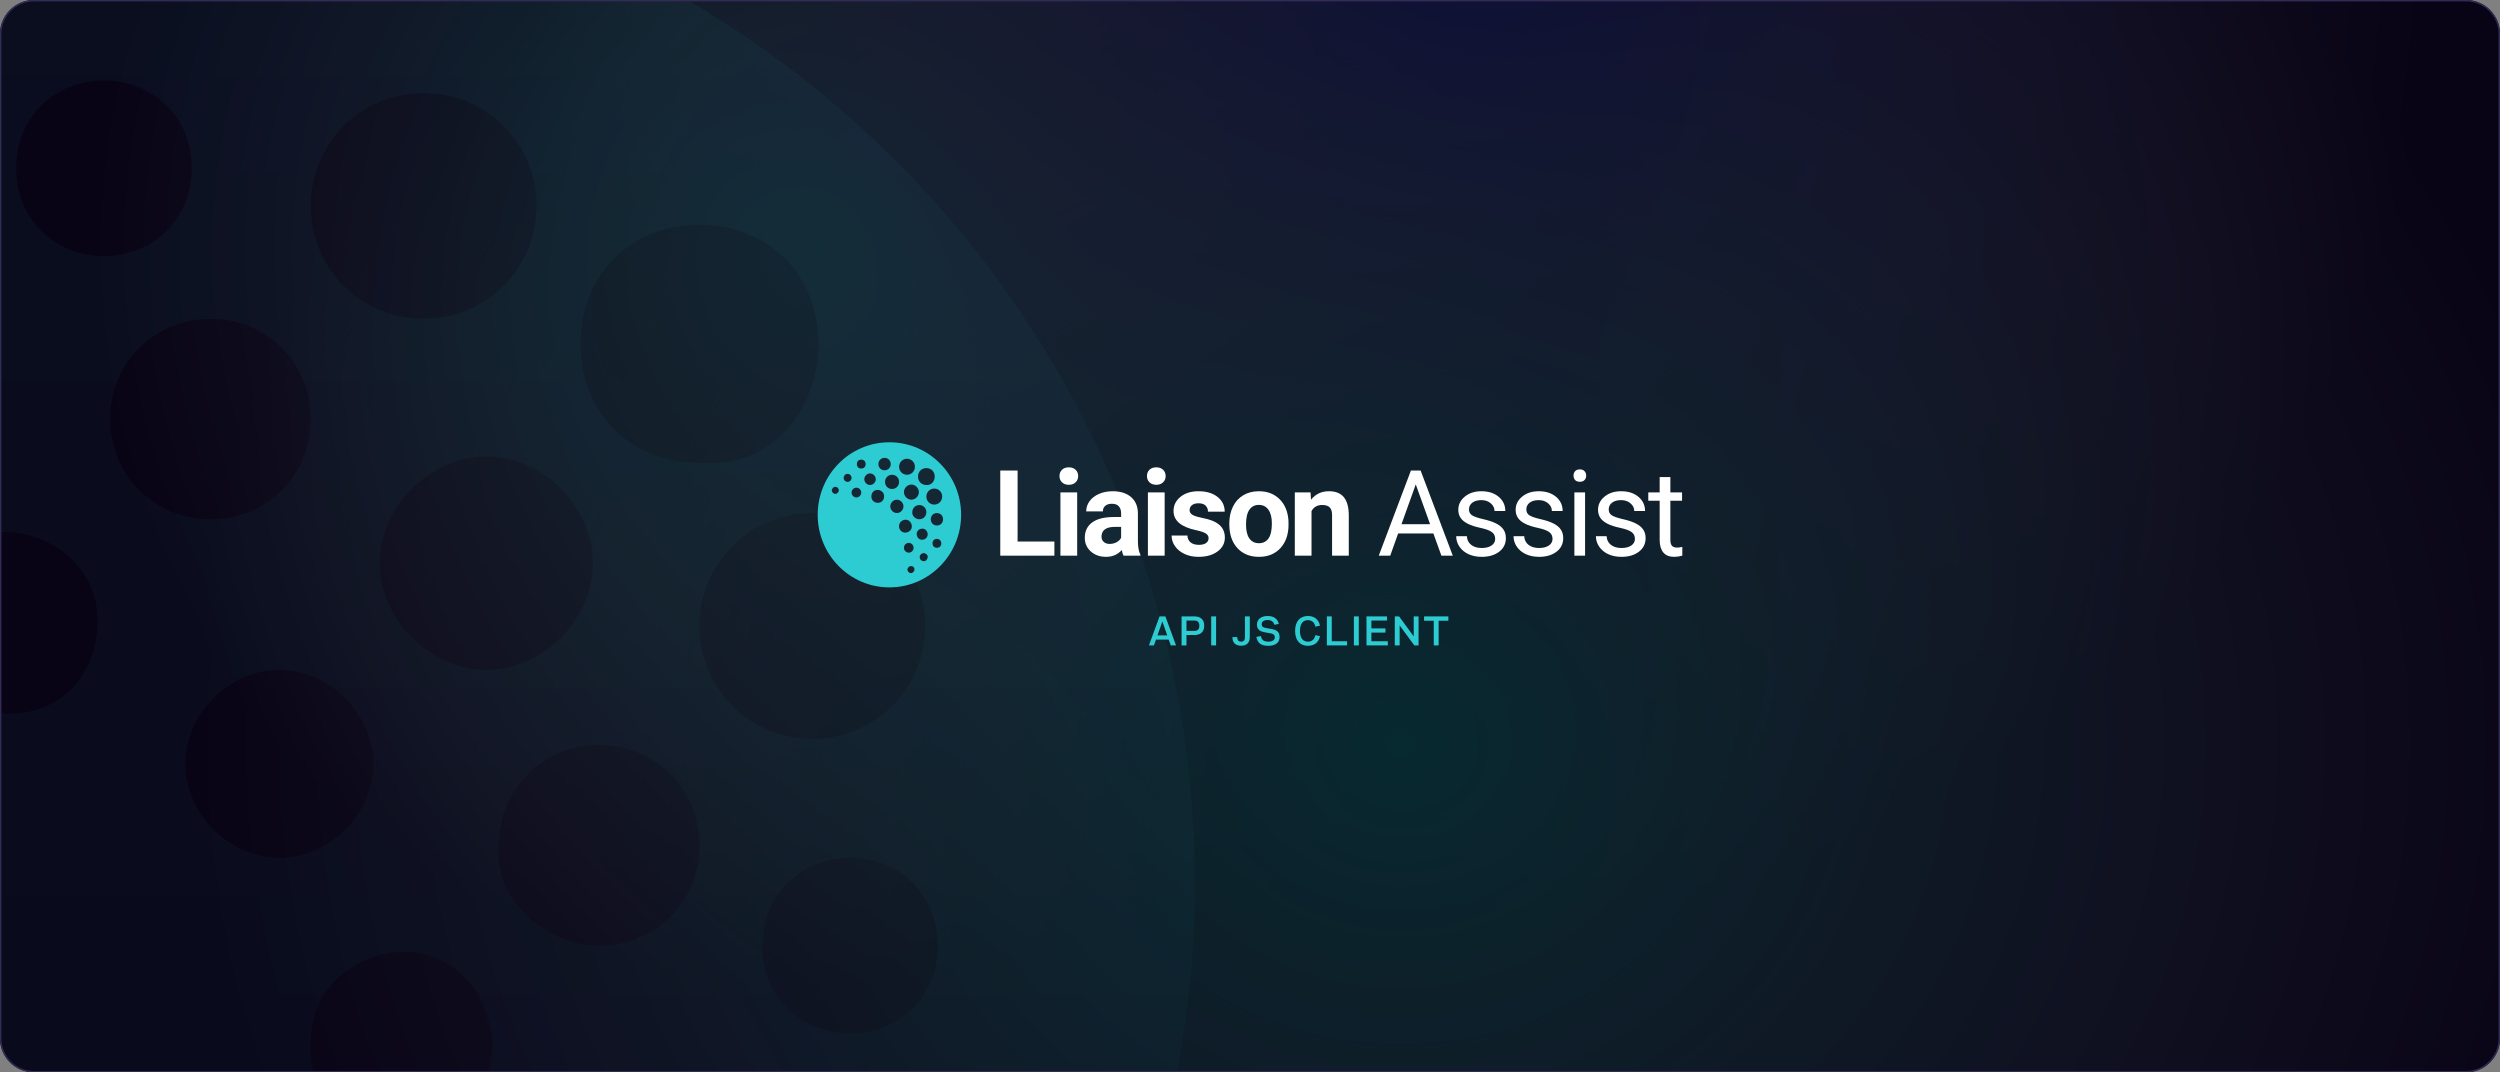 <svg width="1492" height="640" viewBox="0 0 1492 640" fill="none" xmlns="http://www.w3.org/2000/svg">
<rect x="0" y="0" width="1492" height="640" fill="#808080" stroke="none"/>
<g clip-path="url(#clip0_1_34)">
<path d="M0 20.299C0 9.088 9.088 0 20.299 0H1471.7C1482.91 0 1492 9.088 1492 20.299V619.701C1492 630.912 1482.91 640 1471.7 640H20.299C9.088 640 0 630.912 0 619.701V20.299Z" fill="#080416"/>
<g opacity="0.15">
<ellipse cx="487.811" cy="148.136" rx="433.811" ry="440.923" fill="url(#paint0_radial_1_34)"/>
<ellipse cx="882.831" cy="-29.009" rx="570.226" ry="579.277" fill="url(#paint1_radial_1_34)"/>
<ellipse cx="836.282" cy="444.886" rx="724.096" ry="654.919" fill="url(#paint2_radial_1_34)"/>
</g>
<path d="M103.188 -82.889C-233.518 -82.889 -506.637 190.23 -506.637 526.936C-506.637 863.643 -233.518 1136.76 103.188 1136.76C439.894 1136.76 713.014 863.643 713.014 526.936C713.014 190.23 439.894 -82.889 103.188 -82.889ZM417.441 134.097C458.575 134.097 488.482 164.004 488.482 205.138C488.482 246.363 458.575 280.043 417.441 276.27C376.307 276.27 346.401 246.363 346.401 205.138C346.401 164.004 376.307 134.097 417.441 134.097ZM417.441 504.483C417.441 538.163 391.215 564.389 357.535 564.389C323.947 564.389 293.948 534.482 297.721 504.483C297.721 470.803 323.947 444.669 357.535 444.669C391.215 444.669 417.441 470.803 417.441 504.483ZM353.854 336.084C353.854 369.764 323.947 399.763 290.268 399.763C256.588 399.763 226.589 369.764 226.589 336.084C226.589 302.404 256.588 272.498 290.268 272.498C323.947 272.498 353.854 302.404 353.854 336.084ZM252.815 55.511C290.268 55.511 320.174 85.418 320.174 122.871C320.174 160.323 290.268 190.23 252.815 190.23C215.454 190.23 185.455 160.323 185.455 122.871C185.455 85.418 215.362 55.511 252.815 55.511ZM-357.01 351.084C-372.01 351.084 -386.917 336.176 -386.917 321.177C-386.917 306.177 -372.01 291.27 -357.01 291.27C-338.33 291.27 -327.104 306.177 -327.104 321.177C-327.104 336.176 -342.103 351.084 -357.01 351.084ZM-252.29 250.044C-270.971 250.044 -285.97 235.137 -285.97 216.457C-285.97 197.684 -270.971 182.777 -252.29 182.777C-233.518 182.777 -218.61 197.684 -218.61 216.457C-218.61 235.137 -233.518 250.044 -252.29 250.044ZM-177.477 380.991C-199.838 380.991 -218.61 362.31 -218.61 339.857C-218.61 317.404 -199.838 298.724 -177.477 298.724C-155.024 298.724 -136.251 317.404 -136.251 339.857C-136.251 362.31 -155.024 380.991 -177.477 380.991ZM-173.704 100.418C-173.704 77.964 -158.705 62.965 -136.251 62.965C-113.798 62.965 -98.891 77.964 -98.891 100.418C-98.891 122.871 -113.798 137.87 -136.251 137.87C-158.705 137.87 -173.704 122.871 -173.704 100.418ZM-110.117 227.591C-110.117 201.457 -87.664 179.004 -61.438 179.004C-35.304 179.004 -12.851 201.457 -12.851 227.591C-12.851 253.817 -35.304 276.27 -61.438 276.27C-87.664 276.27 -110.117 253.817 -110.117 227.591ZM5.922 425.897C-27.758 425.897 -50.211 403.444 -50.211 373.537C-50.211 339.857 -27.758 317.404 2.149 317.404C32.056 317.404 58.282 339.857 58.282 369.764C58.282 403.444 35.829 425.897 5.922 425.897ZM9.602 100.418C9.602 70.511 32.056 48.057 61.963 48.057C91.962 48.057 114.415 70.511 114.415 100.418C114.415 130.325 91.962 152.778 61.963 152.778C32.056 152.778 9.602 130.325 9.602 100.418ZM65.736 250.044C65.736 216.456 91.962 190.23 125.641 190.23C159.321 190.23 185.455 216.456 185.455 250.044C185.455 283.724 159.321 309.95 125.641 309.95C91.962 309.95 65.736 283.724 65.736 250.044ZM110.642 455.896C110.642 425.897 136.868 399.763 166.775 399.763C196.682 399.763 222.908 425.897 222.908 455.896C222.908 485.803 196.682 511.937 166.775 511.937C136.868 511.937 110.642 485.803 110.642 455.896ZM185.455 620.522C185.455 590.523 211.681 568.07 241.588 568.07C271.495 568.07 293.948 594.296 293.948 624.203C293.948 654.11 267.814 676.563 237.815 676.563C207.908 676.563 181.774 650.429 185.455 620.522ZM226.589 803.829C226.589 781.375 245.361 762.603 267.814 762.603C290.268 762.603 308.948 781.375 308.948 803.829C308.948 826.282 290.268 844.962 267.814 844.962C245.361 844.962 226.589 826.282 226.589 803.829ZM286.495 1017.04C271.495 1017.04 256.588 1002.13 256.588 987.135C256.588 972.136 271.495 957.228 286.495 957.228C305.175 957.228 316.402 968.455 316.402 987.135C316.402 1002.13 301.494 1017.04 286.495 1017.04ZM391.307 916.095C376.307 916.095 361.308 901.095 361.308 886.096C357.627 867.415 372.535 852.416 391.307 848.735C393.791 846.158 396.276 846.158 398.761 848.735C417.441 852.416 432.441 867.415 428.668 886.096C424.895 904.776 409.987 919.776 391.307 916.095ZM379.988 736.469C353.854 736.469 335.082 714.016 335.082 687.79C335.082 661.656 357.535 642.975 383.761 642.975C406.214 642.975 428.668 661.656 428.668 691.563C428.668 717.789 406.214 736.469 379.988 736.469ZM417.441 373.537C417.441 336.176 447.348 306.177 484.801 306.177C522.253 306.177 552.16 336.176 552.16 373.537C552.16 410.99 522.253 440.897 484.801 440.897C447.348 440.897 417.441 410.99 417.441 373.537ZM507.254 803.829C484.801 803.829 469.801 788.829 469.801 766.376C469.801 743.923 484.801 729.015 507.254 729.015C525.934 729.015 544.614 743.923 544.614 766.376C544.614 788.829 529.707 803.829 507.254 803.829ZM507.254 616.749C477.347 616.749 454.894 594.296 454.894 564.389C454.894 534.482 477.347 512.029 507.254 512.029C537.161 512.029 559.614 534.482 559.614 564.389C559.614 594.296 537.161 616.749 507.254 616.749Z" fill="url(#paint3_linear_1_34)" fill-opacity="0.05"/>
<path d="M530.798 263.948C507.168 263.948 488 283.341 488 307.248C488 331.156 507.168 350.549 530.798 350.549C554.428 350.549 573.596 331.156 573.596 307.248C573.596 283.341 554.428 263.948 530.798 263.948ZM552.853 279.355C555.739 279.355 557.838 281.478 557.838 284.399C557.838 287.326 555.739 289.718 552.853 289.45C549.966 289.45 547.867 287.326 547.867 284.399C547.867 281.478 549.966 279.355 552.853 279.355ZM552.853 305.654C552.853 308.046 551.012 309.908 548.648 309.908C546.291 309.908 544.186 307.784 544.451 305.654C544.451 303.263 546.291 301.407 548.648 301.407C551.012 301.407 552.853 303.263 552.853 305.654ZM548.39 293.697C548.39 296.088 546.291 298.218 543.928 298.218C541.564 298.218 539.459 296.088 539.459 293.697C539.459 291.306 541.564 289.182 543.928 289.182C546.291 289.182 548.39 291.306 548.39 293.697ZM541.299 273.775C543.928 273.775 546.026 275.898 546.026 278.558C546.026 281.217 543.928 283.341 541.299 283.341C538.677 283.341 536.572 281.217 536.572 278.558C536.572 275.898 538.671 273.775 541.299 273.775ZM498.501 294.762C497.448 294.762 496.402 293.703 496.402 292.638C496.402 291.573 497.448 290.515 498.501 290.515C499.812 290.515 500.6 291.573 500.6 292.638C500.6 293.703 499.547 294.762 498.501 294.762ZM505.85 287.588C504.539 287.588 503.487 286.529 503.487 285.203C503.487 283.87 504.539 282.811 505.85 282.811C507.168 282.811 508.214 283.87 508.214 285.203C508.214 286.529 507.168 287.588 505.85 287.588ZM511.101 296.886C509.531 296.886 508.214 295.559 508.214 293.965C508.214 292.371 509.531 291.044 511.101 291.044C512.677 291.044 513.994 292.371 513.994 293.965C513.994 295.559 512.677 296.886 511.101 296.886ZM511.366 276.963C511.366 275.369 512.418 274.304 513.994 274.304C515.57 274.304 516.616 275.369 516.616 276.963C516.616 278.558 515.57 279.623 513.994 279.623C512.418 279.623 511.366 278.558 511.366 276.963ZM515.828 285.993C515.828 284.138 517.404 282.543 519.245 282.543C521.079 282.543 522.654 284.138 522.654 285.993C522.654 287.856 521.079 289.45 519.245 289.45C517.404 289.45 515.828 287.856 515.828 285.993ZM523.972 300.074C521.608 300.074 520.032 298.48 520.032 296.356C520.032 293.965 521.608 292.371 523.707 292.371C525.806 292.371 527.647 293.965 527.647 296.088C527.647 298.48 526.071 300.074 523.972 300.074ZM524.23 276.963C524.23 274.84 525.806 273.246 527.905 273.246C530.01 273.246 531.586 274.84 531.586 276.963C531.586 279.087 530.01 280.681 527.905 280.681C525.806 280.681 524.23 279.087 524.23 276.963ZM528.17 287.588C528.17 285.203 530.01 283.341 532.374 283.341C534.738 283.341 536.572 285.203 536.572 287.588C536.572 289.979 534.738 291.841 532.374 291.841C530.01 291.841 528.17 289.979 528.17 287.588ZM531.321 302.204C531.321 300.074 533.162 298.218 535.261 298.218C537.36 298.218 539.2 300.074 539.2 302.204C539.2 304.328 537.36 306.183 535.261 306.183C533.162 306.183 531.321 304.328 531.321 302.204ZM536.572 313.893C536.572 311.763 538.412 310.169 540.511 310.169C542.61 310.169 544.186 312.031 544.186 314.155C544.186 316.278 542.352 317.873 540.246 317.873C538.148 317.873 536.313 316.017 536.572 313.893ZM539.459 326.909C539.459 325.315 540.776 323.982 542.352 323.982C543.928 323.982 545.239 325.315 545.239 326.909C545.239 328.503 543.928 329.83 542.352 329.83C540.776 329.83 539.459 328.503 539.459 326.909ZM543.663 342.048C542.61 342.048 541.564 340.99 541.564 339.925C541.564 338.86 542.61 337.801 543.663 337.801C544.974 337.801 545.762 338.598 545.762 339.925C545.762 340.99 544.715 342.048 543.663 342.048ZM551.019 334.88C549.966 334.88 548.913 333.815 548.913 332.75C548.655 331.424 549.701 330.359 551.019 330.098C551.193 329.915 551.367 329.915 551.542 330.098C552.853 330.359 553.905 331.424 553.641 332.75C553.376 334.077 552.33 335.142 551.019 334.88ZM550.224 322.126C548.39 322.126 547.073 320.532 547.073 318.67C547.073 316.814 548.648 315.488 550.489 315.488C552.065 315.488 553.641 316.814 553.641 318.938C553.641 320.8 552.065 322.126 550.224 322.126ZM552.853 296.356C552.853 293.703 554.952 291.573 557.58 291.573C560.209 291.573 562.307 293.703 562.307 296.356C562.307 299.016 560.209 301.139 557.58 301.139C554.952 301.139 552.853 299.016 552.853 296.356ZM559.156 326.909C557.58 326.909 556.527 325.844 556.527 324.25C556.527 322.655 557.58 321.597 559.156 321.597C560.467 321.597 561.778 322.655 561.778 324.25C561.778 325.844 560.732 326.909 559.156 326.909ZM559.156 313.626C557.057 313.626 555.481 312.031 555.481 309.908C555.481 307.784 557.057 306.19 559.156 306.19C561.255 306.19 562.831 307.784 562.831 309.908C562.831 312.031 561.255 313.626 559.156 313.626Z" fill="#2DCCD3"/>
<path d="M607.299 323.2H629.256V331.616H596.966V280.808H607.299V323.2Z" fill="white"/>
<path d="M642.859 331.616H632.862V293.876H642.859V331.616ZM632.294 284.101C632.294 282.585 632.791 281.344 633.792 280.364C634.786 279.39 636.149 278.9 637.873 278.9C639.578 278.9 640.928 279.39 641.929 280.364C642.943 281.344 643.453 282.585 643.453 284.101C643.453 285.637 642.937 286.891 641.903 287.865C640.883 288.845 639.533 289.329 637.848 289.329C636.175 289.329 634.832 288.845 633.818 287.865C632.797 286.891 632.294 285.637 632.294 284.101Z" fill="white"/>
<path d="M670.502 331.616C670.05 330.715 669.714 329.591 669.494 328.245C667.079 330.963 663.947 332.322 660.091 332.322C656.436 332.322 653.407 331.25 650.998 329.107C648.602 326.964 647.408 324.266 647.408 321.005C647.408 317.019 648.867 313.948 651.799 311.805C654.725 309.662 658.961 308.584 664.509 308.565H669.081V306.395C669.081 304.657 668.642 303.259 667.764 302.214C666.885 301.168 665.49 300.645 663.579 300.645C661.887 300.645 660.569 301.057 659.626 301.874C658.677 302.677 658.206 303.782 658.206 305.193H648.234C648.234 303.017 648.893 300.998 650.223 299.129C651.567 297.267 653.452 295.81 655.881 294.765C658.322 293.706 661.06 293.17 664.095 293.17C668.694 293.17 672.342 294.34 675.048 296.673C677.748 299.012 679.104 302.292 679.104 306.526V322.887C679.117 326.481 679.608 329.186 680.577 331.015V331.616H670.502ZM662.261 324.612C663.74 324.612 665.103 324.285 666.343 323.619C667.583 322.959 668.493 322.07 669.081 320.953V314.445H665.361C660.382 314.445 657.728 316.19 657.405 319.672L657.379 320.273C657.379 321.528 657.805 322.567 658.671 323.384C659.549 324.207 660.744 324.612 662.261 324.612Z" fill="white"/>
<path d="M695.065 331.616H685.068V293.876H695.065V331.616ZM684.5 284.101C684.5 282.585 684.997 281.344 685.998 280.364C686.993 279.39 688.355 278.9 690.08 278.9C691.785 278.9 693.134 279.39 694.135 280.364C695.149 281.344 695.66 282.585 695.66 284.101C695.66 285.637 695.143 286.891 694.11 287.865C693.089 288.845 691.739 289.329 690.054 289.329C688.381 289.329 687.038 288.845 686.024 287.865C685.004 286.891 684.5 285.637 684.5 284.101Z" fill="white"/>
<path d="M721.287 321.188C721.287 319.953 720.68 318.986 719.479 318.287C718.271 317.575 716.334 316.941 713.666 316.379C704.793 314.484 700.363 310.668 700.363 304.932C700.363 301.586 701.732 298.79 704.47 296.542C707.221 294.294 710.825 293.17 715.268 293.17C720.002 293.17 723.793 294.307 726.634 296.568C729.476 298.816 730.897 301.743 730.897 305.35H720.925C720.925 303.906 720.46 302.71 719.53 301.769C718.613 300.828 717.186 300.358 715.242 300.358C713.55 300.358 712.246 300.743 711.316 301.508C710.399 302.279 709.947 303.252 709.947 304.435C709.947 305.552 710.47 306.461 711.522 307.153C712.569 307.833 714.338 308.427 716.818 308.93C719.298 309.42 721.39 309.976 723.095 310.603C728.365 312.557 731 315.948 731 320.77C731 324.207 729.534 326.99 726.609 329.133C723.696 331.263 719.924 332.322 715.294 332.322C712.175 332.322 709.404 331.754 706.976 330.623C704.548 329.493 702.642 327.951 701.267 325.997C699.885 324.03 699.2 321.907 699.2 319.62H708.655C708.739 321.417 709.385 322.795 710.592 323.749C711.813 324.69 713.447 325.161 715.501 325.161C717.412 325.161 718.846 324.795 719.815 324.063C720.796 323.331 721.287 322.377 721.287 321.188Z" fill="white"/>
<path d="M733.656 312.38C733.656 308.656 734.367 305.324 735.801 302.396C737.228 299.456 739.275 297.182 741.949 295.575C744.635 293.974 747.742 293.17 751.274 293.17C756.318 293.17 760.425 294.732 763.596 297.849C766.78 300.972 768.563 305.206 768.944 310.551L768.995 313.112C768.995 318.914 767.394 323.566 764.191 327.069C761 330.571 756.725 332.322 751.352 332.322C745.979 332.322 741.677 330.584 738.461 327.095C735.258 323.593 733.656 318.849 733.656 312.851V312.38ZM743.628 313.112C743.628 316.706 744.287 319.45 745.617 321.345C746.96 323.246 748.872 324.194 751.352 324.194C753.761 324.194 755.646 323.266 757.009 321.397C758.365 319.515 759.05 316.51 759.05 312.38C759.05 308.878 758.365 306.16 757.009 304.226C755.646 302.292 753.735 301.325 751.274 301.325C748.846 301.325 746.96 302.292 745.617 304.226C744.287 306.147 743.628 309.107 743.628 313.112Z" fill="white"/>
<path d="M782.118 293.876L782.428 298.215C785.095 294.856 788.667 293.17 793.149 293.17C797.107 293.17 800.052 294.347 801.983 296.699C803.908 299.051 804.902 302.566 804.954 307.232V331.616H794.983V307.467C794.983 305.324 794.518 303.775 793.588 302.815C792.671 301.861 791.146 301.377 789.015 301.377C786.206 301.377 784.107 302.579 782.712 304.984V331.616H772.741V293.876H782.118Z" fill="white"/>
<path d="M855.444 318.365H834.416L829.689 331.616H822.843L842.037 280.808H847.823L867.017 331.616H860.223L855.444 318.365ZM836.405 312.85H853.481L844.93 289.093L836.405 312.85Z" fill="white"/>
<path d="M892.322 321.606C892.322 319.868 891.663 318.516 890.359 317.555C889.067 316.582 886.8 315.745 883.565 315.046C880.342 314.354 877.785 313.517 875.892 312.537C873.994 311.564 872.592 310.407 871.682 309.061C870.765 307.702 870.313 306.095 870.313 304.226C870.313 301.142 871.604 298.528 874.188 296.385C876.784 294.242 880.09 293.17 884.107 293.17C888.344 293.17 891.78 294.281 894.414 296.49C897.049 298.705 898.367 301.527 898.367 304.958H891.935C891.935 303.2 891.192 301.684 889.713 300.41C888.228 299.123 886.361 298.476 884.107 298.476C881.782 298.476 879.961 298.992 878.657 300.018C877.346 301.031 876.693 302.364 876.693 304.017C876.693 305.572 877.3 306.748 878.527 307.545C879.748 308.329 881.944 309.087 885.115 309.819C888.299 310.538 890.882 311.4 892.864 312.406C894.841 313.4 896.307 314.602 897.256 316.013C898.218 317.411 898.703 319.123 898.703 321.162C898.703 324.527 897.366 327.226 894.699 329.264C892.025 331.303 888.563 332.322 884.314 332.322C881.33 332.322 878.689 331.786 876.383 330.728C874.091 329.65 872.289 328.153 870.984 326.232C869.693 324.318 869.047 322.234 869.047 319.986H875.428C875.531 322.168 876.383 323.893 877.985 325.161C879.587 326.415 881.692 327.043 884.314 327.043C886.723 327.043 888.66 326.559 890.126 325.579C891.586 324.586 892.322 323.266 892.322 321.606Z" fill="white"/>
<path d="M926.546 321.606C926.546 319.868 925.887 318.516 924.582 317.555C923.291 316.582 921.024 315.745 917.789 315.046C914.566 314.354 912.008 313.517 910.116 312.537C908.218 311.564 906.816 310.407 905.906 309.061C904.988 307.702 904.536 306.095 904.536 304.226C904.536 301.142 905.828 298.528 908.411 296.385C911.007 294.242 914.314 293.17 918.331 293.17C922.568 293.17 926.003 294.281 928.638 296.49C931.273 298.705 932.591 301.527 932.591 304.958H926.158C926.158 303.2 925.416 301.684 923.937 300.41C922.451 299.123 920.585 298.476 918.331 298.476C916.006 298.476 914.185 298.992 912.88 300.018C911.569 301.031 910.917 302.364 910.917 304.017C910.917 305.572 911.524 306.748 912.751 307.545C913.972 308.329 916.168 309.087 919.338 309.819C922.522 310.538 925.106 311.4 927.088 312.406C929.064 313.4 930.53 314.602 931.48 316.013C932.442 317.411 932.926 319.123 932.926 321.162C932.926 324.527 931.59 327.226 928.922 329.264C926.249 331.303 922.787 332.322 918.538 332.322C915.554 332.322 912.913 331.786 910.607 330.728C908.314 329.65 906.513 328.153 905.208 326.232C903.916 324.318 903.271 322.234 903.271 319.986H909.651C909.755 322.168 910.607 323.893 912.209 325.161C913.81 326.415 915.916 327.043 918.538 327.043C920.947 327.043 922.884 326.559 924.35 325.579C925.81 324.586 926.546 323.266 926.546 321.606Z" fill="white"/>
<path d="M945.968 331.616H939.587V293.876H945.968V331.616ZM939.07 283.84C939.07 282.794 939.387 281.919 940.026 281.2C940.659 280.488 941.602 280.129 942.842 280.129C944.082 280.129 945.018 280.488 945.658 281.2C946.31 281.919 946.639 282.807 946.639 283.866C946.639 284.911 946.31 285.787 945.658 286.48C945.018 287.179 944.082 287.525 942.842 287.525C941.602 287.525 940.659 287.179 940.026 286.48C939.387 285.787 939.07 284.905 939.07 283.84Z" fill="white"/>
<path d="M975.717 321.606C975.717 319.868 975.059 318.516 973.754 317.555C972.463 316.582 970.196 315.745 966.96 315.046C963.738 314.354 961.18 313.517 959.288 312.537C957.389 311.564 955.988 310.407 955.077 309.061C954.16 307.702 953.708 306.095 953.708 304.226C953.708 301.142 955 298.528 957.583 296.385C960.179 294.242 963.486 293.17 967.503 293.17C971.739 293.17 975.175 294.281 977.81 296.49C980.445 298.705 981.762 301.527 981.762 304.958H975.33C975.33 303.2 974.587 301.684 973.108 300.41C971.623 299.123 969.757 298.476 967.503 298.476C965.178 298.476 963.357 298.992 962.052 300.018C960.741 301.031 960.089 302.364 960.089 304.017C960.089 305.572 960.696 306.748 961.923 307.545C963.143 308.329 965.339 309.087 968.51 309.819C971.694 310.538 974.277 311.4 976.26 312.406C978.236 313.4 979.702 314.602 980.651 316.013C981.614 317.411 982.098 319.123 982.098 321.162C982.098 324.527 980.761 327.226 978.094 329.264C975.42 331.303 971.959 332.322 967.709 332.322C964.726 332.322 962.084 331.786 959.779 330.728C957.486 329.65 955.684 328.153 954.38 326.232C953.088 324.318 952.442 322.234 952.442 319.986H958.823C958.926 322.168 959.779 323.893 961.38 325.161C962.982 326.415 965.087 327.043 967.709 327.043C970.118 327.043 972.056 326.559 973.522 325.579C974.981 324.586 975.717 323.266 975.717 321.606Z" fill="white"/>
<path d="M996.87 284.728V293.876H1003.85V298.842H996.87V322.259C996.87 323.775 997.18 324.919 997.8 325.683C998.42 326.434 999.479 326.807 1000.98 326.807C1001.71 326.807 1002.72 326.67 1004 326.389V331.616C1002.33 332.086 1000.7 332.322 999.118 332.322C996.257 332.322 994.106 331.453 992.66 329.708C991.213 327.95 990.49 325.467 990.49 322.259V298.842H983.696V293.876H990.49V284.728H996.87Z" fill="white"/>
<path d="M698.706 385.175L697.482 381.695H689.898L688.674 385.175H685.674L692.034 367.871H695.514L701.85 385.175H698.706ZM690.762 379.223H696.618L693.69 370.895L690.762 379.223ZM712.771 367.871C716.179 367.871 718.675 369.455 718.675 373.415C718.675 377.399 716.179 378.983 712.771 378.983H708.091V385.175H705.163V367.871H712.771ZM712.795 376.511C714.595 376.511 715.771 375.671 715.771 373.415C715.771 371.159 714.595 370.343 712.795 370.343H708.091V376.511H712.795ZM722.84 367.871H725.768V385.175H722.84V367.871ZM742.974 367.871H745.878V380.231C745.878 383.879 743.742 385.367 740.694 385.367C737.646 385.367 735.51 383.855 735.51 380.231H738.414C738.414 382.295 739.326 382.943 740.694 382.943C742.062 382.943 742.974 382.295 742.974 380.231V367.871ZM760.806 380.327C760.806 378.719 759.822 378.239 757.95 377.903L755.046 377.399C751.662 376.799 750.15 375.575 750.15 372.671C750.15 369.887 752.31 367.631 756.558 367.631C760.11 367.631 762.438 369.239 763.206 372.359L760.542 372.887C760.062 370.967 758.67 370.031 756.558 370.031C754.182 370.031 752.982 370.991 752.982 372.551C752.982 374.087 753.87 374.495 755.718 374.831L758.43 375.311C761.478 375.839 763.662 376.727 763.662 380.231C763.662 383.687 760.974 385.415 756.918 385.415C752.742 385.415 750.51 383.903 749.79 380.135L752.502 379.583C752.958 381.983 754.278 382.943 756.918 382.943C759.39 382.943 760.806 382.007 760.806 380.327ZM775.817 376.511C775.817 381.215 777.953 382.943 780.545 382.943C782.705 382.943 784.409 381.839 785.033 379.055L787.769 379.655C786.929 383.591 784.169 385.415 780.545 385.415C776.177 385.415 772.913 382.583 772.913 376.511C772.913 370.463 776.201 367.631 780.545 367.631C784.169 367.631 786.929 369.455 787.769 373.391L785.033 373.991C784.409 371.207 782.705 370.103 780.545 370.103C777.929 370.103 775.817 371.831 775.817 376.511ZM794.796 382.703H803.94V385.175H791.868V367.871H794.796V382.703ZM807.997 367.871H810.925V385.175H807.997V367.871ZM818.453 382.703H828.245V385.175H815.525V367.871H827.765V370.343H818.453V375.047H826.853V377.543H818.453V382.703ZM843.709 367.871H846.589V385.175H844.069L835.309 373.247V385.175H832.405V367.871H834.973L843.709 379.799V367.871ZM864.382 367.871V370.439H858.574V385.175H855.67V370.439H849.886V367.871H864.382Z" fill="#2DCCD3"/>
</g>
<path d="M20.299 0.423H1471.7C1482.68 0.423 1491.58 9.322 1491.58 20.299V619.701C1491.58 630.678 1482.68 639.577 1471.7 639.577H20.299C9.322 639.577 0.423 630.678 0.423 619.701V20.299C0.423 9.322 9.322 0.423 20.299 0.423Z" stroke="#312B55" stroke-width="0.846"/>
<defs>
<radialGradient id="paint0_radial_1_34" cx="0" cy="0" r="1" gradientUnits="userSpaceOnUse" gradientTransform="translate(487.811 148.136) rotate(90) scale(440.923 433.811)">
<stop stop-color="#00FFD1"/>
<stop offset="1" stop-color="#D9D9D9" stop-opacity="0"/>
</radialGradient>
<radialGradient id="paint1_radial_1_34" cx="0" cy="0" r="1" gradientUnits="userSpaceOnUse" gradientTransform="translate(882.831 -29.009) rotate(90) scale(579.277 570.226)">
<stop stop-color="#001AFF"/>
<stop offset="1" stop-color="#D9D9D9" stop-opacity="0"/>
</radialGradient>
<radialGradient id="paint2_radial_1_34" cx="0" cy="0" r="1" gradientUnits="userSpaceOnUse" gradientTransform="translate(836.282 444.886) rotate(90) scale(654.919 724.096)">
<stop stop-color="#00FFC2"/>
<stop offset="1" stop-color="#D9D9D9" stop-opacity="0"/>
</radialGradient>
<linearGradient id="paint3_linear_1_34" x1="103.188" y1="-82.889" x2="103.188" y2="821.825" gradientUnits="userSpaceOnUse">
<stop stop-color="#2DCCD3"/>
<stop offset="1" stop-color="#17696D"/>
</linearGradient>
<clipPath id="clip0_1_34">
<path d="M0 20.299C0 9.088 9.088 0 20.299 0H1471.7C1482.91 0 1492 9.088 1492 20.299V619.701C1492 630.912 1482.91 640 1471.7 640H20.299C9.088 640 0 630.912 0 619.701V20.299Z" fill="white"/>
</clipPath>
</defs>
</svg>
